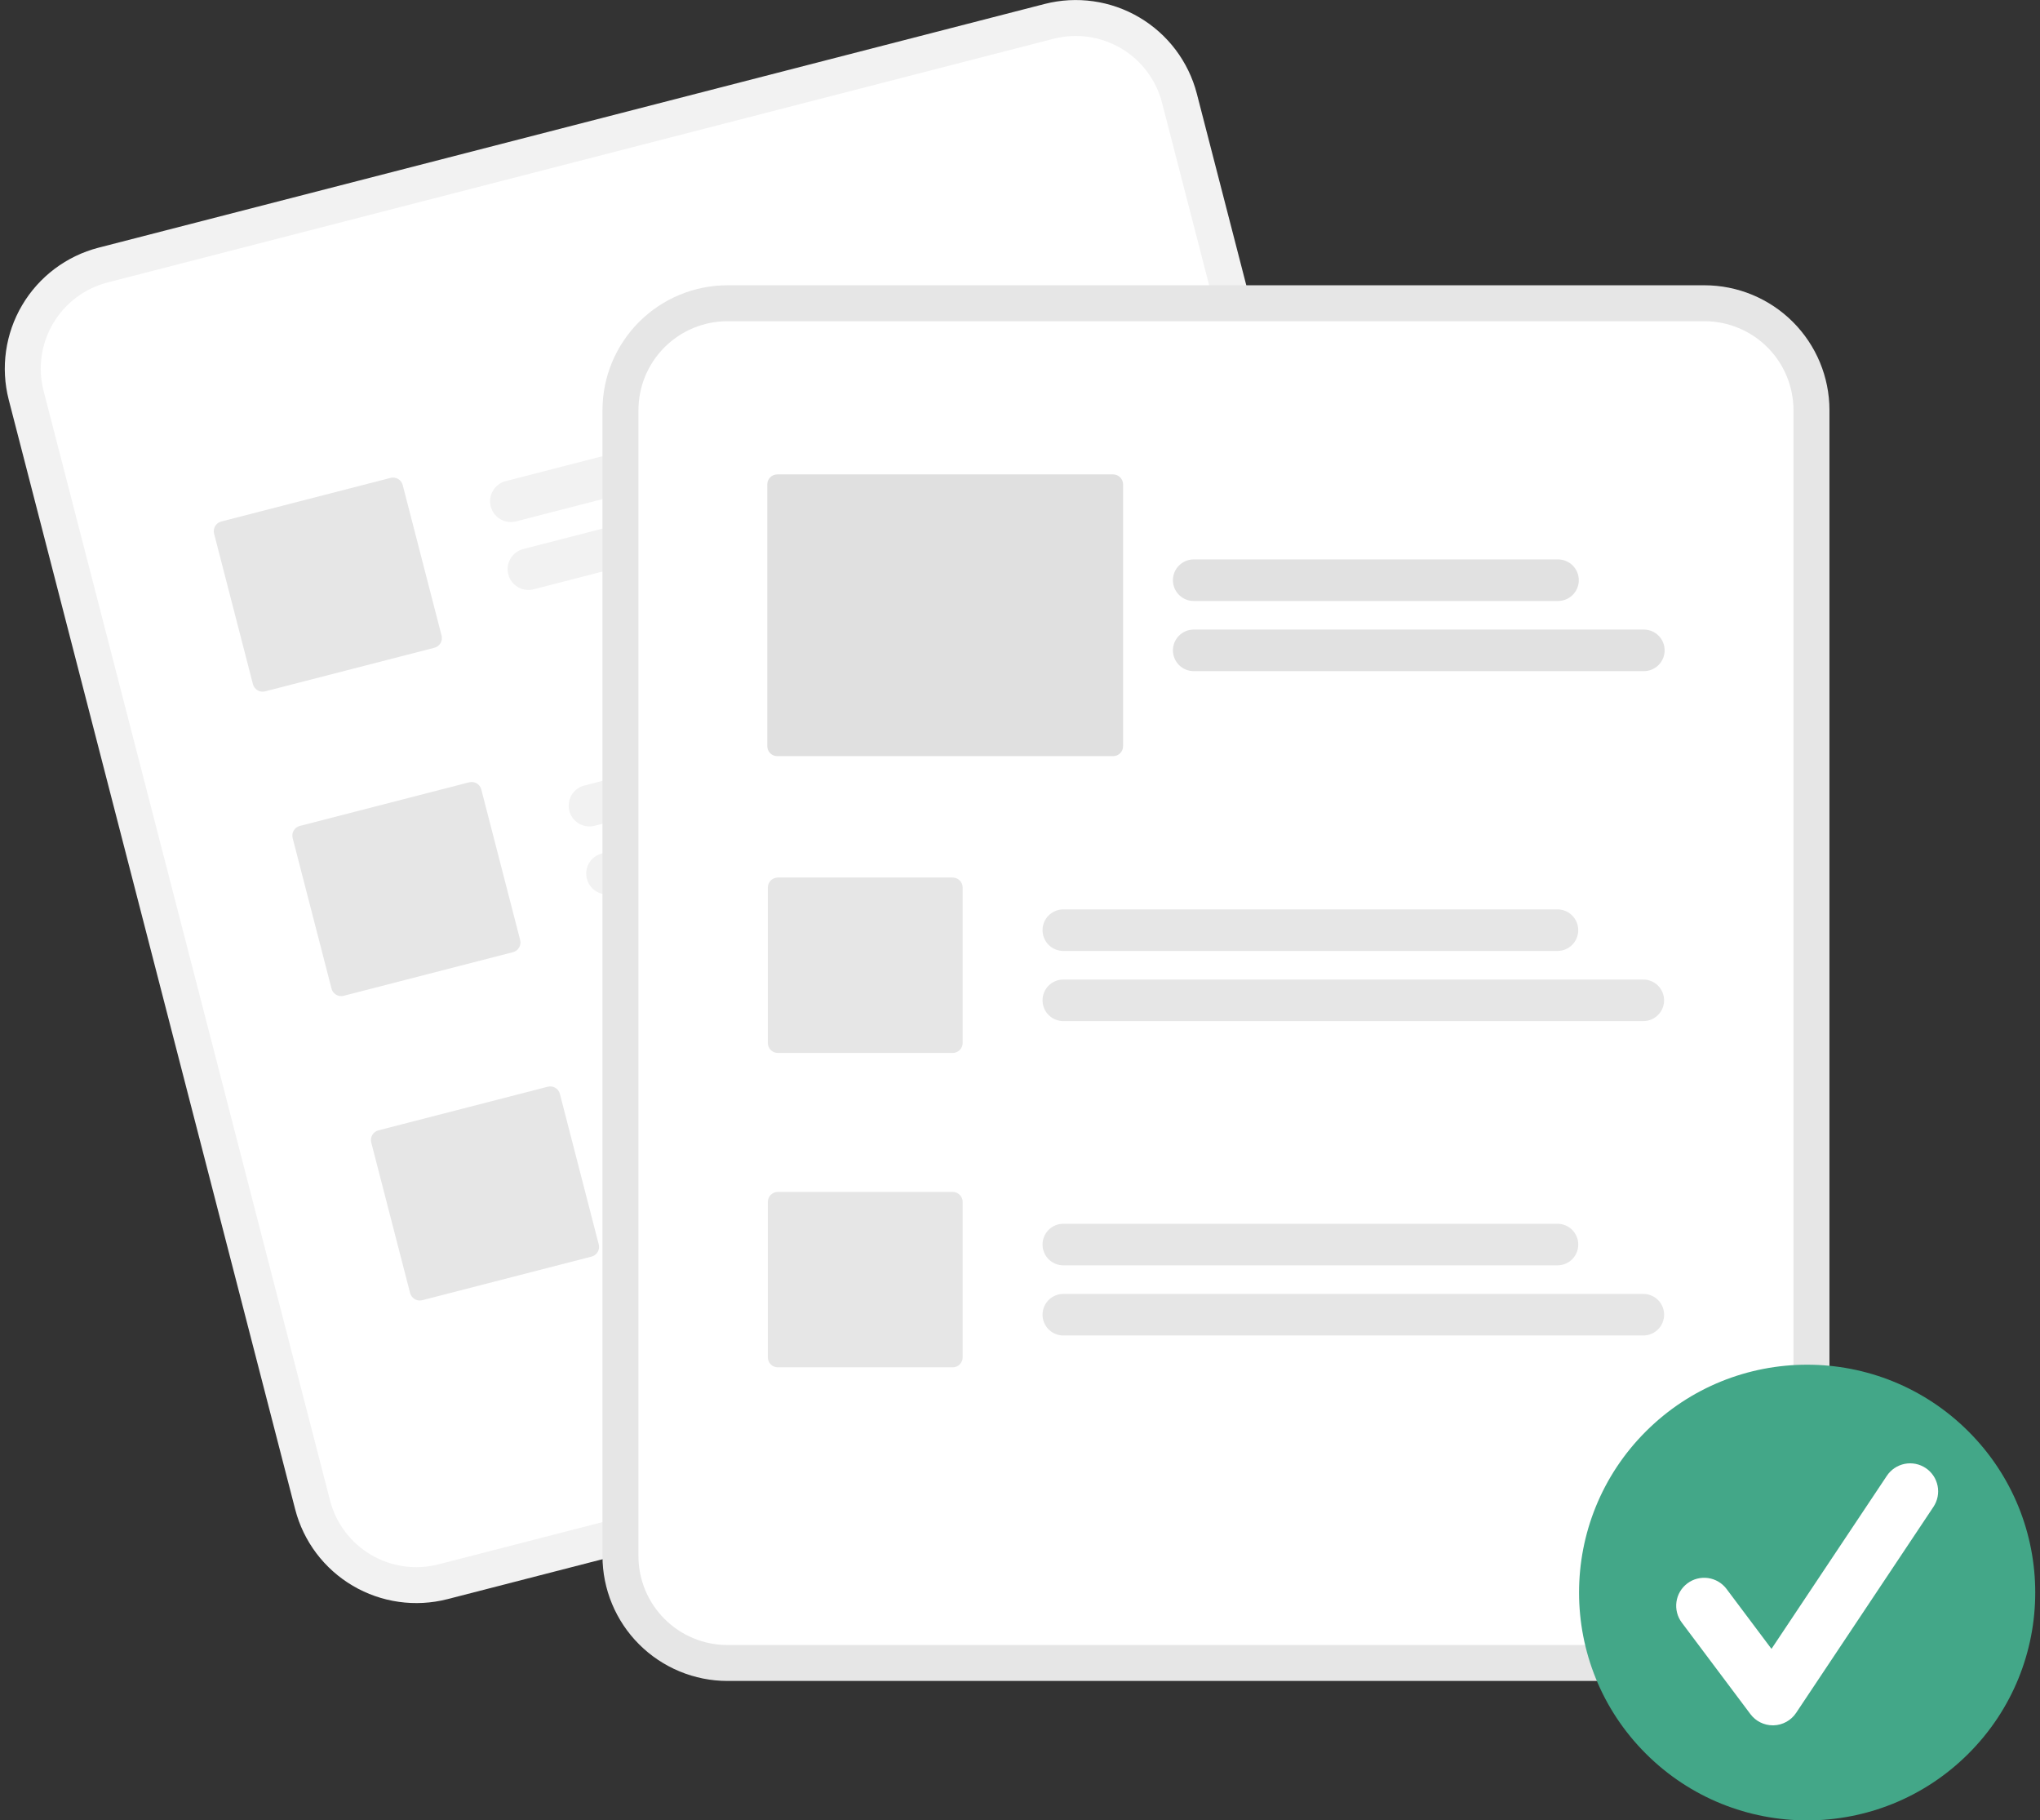 <svg preserveAspectRatio="xMidYMid meet" viewBox="0 0 269 240" fill="none" xmlns="http://www.w3.org/2000/svg">
    <rect x="0" y="0" width="269" height="240" fill="#333333" stroke="none"/>
    <g clip-path="url(#clip0_8849_21782)">
        <path d="M137.748 0.523L129.036 2.767L21.703 30.412L12.991 32.655C8.762 33.75 5.141 36.474 2.921 40.232C0.701 43.99 0.065 48.473 1.151 52.699L38.928 199.007C40.023 203.23 42.752 206.847 46.514 209.064C50.276 211.281 54.765 211.917 58.997 210.832L59.019 210.827L183.731 178.706L183.754 178.7C187.982 177.606 191.604 174.881 193.824 171.123C196.043 167.366 196.68 162.882 195.594 158.656L157.817 12.348C156.721 8.125 153.993 4.508 150.231 2.291C146.468 0.074 141.979 -0.562 137.748 0.523Z"
              fill="#F2F2F2"/>
        <path d="M138.933 5.11L128.614 7.768L24.494 34.585L14.175 37.243C11.164 38.022 8.585 39.962 7.005 42.638C5.424 45.314 4.97 48.507 5.744 51.516L43.521 197.824C44.301 200.832 46.244 203.407 48.923 204.986C51.602 206.565 54.799 207.018 57.812 206.245L57.835 206.239L182.547 174.119L182.57 174.113C185.581 173.334 188.16 171.393 189.741 168.717C191.321 166.041 191.775 162.849 191.001 159.839L153.224 13.531C152.444 10.524 150.501 7.948 147.822 6.369C145.143 4.791 141.946 4.338 138.933 5.11Z"
              fill="white"/>
        <path d="M131.141 52.489L68.052 68.738C67.347 68.919 66.599 68.814 65.973 68.444C65.346 68.075 64.892 67.472 64.71 66.769C64.528 66.065 64.634 65.318 65.004 64.692C65.373 64.066 65.977 63.612 66.682 63.431L129.771 47.182C130.475 47.001 131.222 47.107 131.849 47.476C132.475 47.846 132.929 48.448 133.11 49.151C133.292 49.855 133.186 50.602 132.817 51.227C132.448 51.853 131.845 52.307 131.141 52.489Z"
              fill="#F2F2F2"/>
        <path d="M144.413 58.622L70.365 77.693C69.66 77.875 68.912 77.769 68.285 77.4C67.658 77.031 67.204 76.428 67.022 75.724C66.841 75.02 66.946 74.273 67.316 73.647C67.686 73.021 68.29 72.568 68.994 72.386L143.043 53.315C143.747 53.133 144.495 53.239 145.122 53.608C145.749 53.977 146.203 54.58 146.385 55.284C146.566 55.988 146.461 56.735 146.091 57.361C145.721 57.986 145.117 58.44 144.413 58.622Z"
              fill="#F2F2F2"/>
        <path d="M141.504 92.623L78.415 108.872C78.066 108.962 77.703 108.983 77.346 108.932C76.99 108.882 76.646 108.762 76.336 108.579C76.026 108.396 75.754 108.154 75.538 107.867C75.321 107.579 75.163 107.252 75.073 106.903C74.983 106.555 74.963 106.192 75.013 105.836C75.064 105.479 75.184 105.136 75.367 104.826C75.55 104.516 75.793 104.246 76.08 104.029C76.368 103.813 76.696 103.655 77.045 103.565L140.134 87.316C140.483 87.226 140.846 87.206 141.203 87.256C141.559 87.307 141.903 87.427 142.213 87.61C142.523 87.793 142.795 88.035 143.011 88.322C143.228 88.61 143.386 88.937 143.476 89.285C143.566 89.634 143.586 89.997 143.536 90.353C143.485 90.709 143.365 91.052 143.182 91.362C142.999 91.672 142.757 91.943 142.469 92.159C142.181 92.376 141.853 92.534 141.504 92.623Z"
              fill="#F2F2F2"/>
        <path d="M154.776 98.756L80.728 117.828C80.379 117.918 80.016 117.938 79.659 117.888C79.302 117.837 78.959 117.717 78.648 117.535C78.338 117.352 78.067 117.11 77.85 116.822C77.633 116.535 77.476 116.207 77.386 115.859C77.296 115.51 77.275 115.147 77.326 114.791C77.376 114.435 77.496 114.092 77.679 113.782C77.862 113.472 78.105 113.201 78.393 112.985C78.681 112.768 79.008 112.611 79.357 112.521L153.406 93.449C154.11 93.268 154.858 93.373 155.485 93.743C156.112 94.112 156.566 94.715 156.748 95.418C156.929 96.122 156.824 96.869 156.454 97.495C156.084 98.121 155.481 98.575 154.776 98.756Z"
              fill="#F2F2F2"/>
        <path d="M151.867 132.758L88.779 149.007C88.074 149.188 87.327 149.082 86.7 148.713C86.074 148.343 85.62 147.741 85.439 147.037C85.257 146.334 85.362 145.587 85.732 144.961C86.101 144.335 86.704 143.882 87.408 143.7L150.497 127.451C151.202 127.269 151.95 127.375 152.577 127.744C153.203 128.113 153.657 128.716 153.839 129.42C154.021 130.124 153.915 130.871 153.545 131.497C153.176 132.123 152.572 132.576 151.867 132.758Z"
              fill="#F2F2F2"/>
        <path d="M165.138 138.891L91.09 157.962C90.74 158.053 90.377 158.073 90.02 158.023C89.663 157.973 89.319 157.853 89.009 157.67C88.698 157.488 88.427 157.245 88.21 156.958C87.993 156.67 87.835 156.342 87.745 155.994C87.655 155.645 87.635 155.282 87.685 154.926C87.736 154.569 87.856 154.226 88.039 153.916C88.223 153.606 88.466 153.335 88.754 153.119C89.042 152.902 89.37 152.745 89.719 152.655L163.768 133.584C164.472 133.402 165.22 133.508 165.847 133.877C166.474 134.246 166.928 134.849 167.11 135.553C167.291 136.257 167.186 137.004 166.816 137.63C166.446 138.256 165.842 138.709 165.138 138.891Z"
              fill="#F2F2F2"/>
        <path d="M57.283 85.399L34.956 91.149C34.618 91.236 34.26 91.185 33.96 91.008C33.659 90.831 33.441 90.542 33.354 90.205L28.229 70.356C28.142 70.019 28.193 69.661 28.37 69.361C28.547 69.061 28.837 68.843 29.174 68.756L51.501 63.005C51.839 62.919 52.197 62.969 52.498 63.146C52.798 63.323 53.016 63.612 53.103 63.949L58.228 83.798C58.315 84.136 58.264 84.494 58.087 84.794C57.91 85.094 57.621 85.311 57.283 85.399Z"
              fill="#E6E6E6"/>
        <path d="M67.644 125.533L45.318 131.284C44.98 131.37 44.621 131.32 44.321 131.143C44.02 130.966 43.803 130.677 43.715 130.339L38.59 110.491C38.504 110.153 38.554 109.795 38.731 109.495C38.909 109.195 39.198 108.977 39.536 108.89L61.862 103.14C62.2 103.053 62.559 103.104 62.859 103.281C63.159 103.458 63.377 103.747 63.465 104.084L68.59 123.933C68.676 124.27 68.626 124.628 68.448 124.928C68.271 125.228 67.982 125.446 67.644 125.533Z"
              fill="#E6E6E6"/>
        <path d="M78.008 165.668L55.681 171.418C55.343 171.505 54.985 171.454 54.684 171.277C54.384 171.1 54.166 170.811 54.078 170.474L48.953 150.625C48.867 150.288 48.918 149.93 49.095 149.63C49.272 149.33 49.561 149.112 49.899 149.025L72.225 143.274C72.563 143.188 72.922 143.238 73.222 143.415C73.523 143.592 73.74 143.881 73.828 144.218L78.953 164.067C79.04 164.405 78.989 164.763 78.812 165.063C78.634 165.363 78.345 165.581 78.008 165.668Z"
              fill="#E6E6E6"/>
        <path d="M224.76 37.61H95.922C91.553 37.615 87.365 39.351 84.276 42.436C81.188 45.521 79.45 49.703 79.445 54.066V205.161C79.45 209.524 81.188 213.706 84.276 216.791C87.365 219.876 91.553 221.612 95.922 221.616H224.76C229.129 221.612 233.317 219.876 236.406 216.791C239.494 213.706 241.232 209.524 241.237 205.161V54.066C241.232 49.703 239.494 45.521 236.406 42.436C233.317 39.351 229.129 37.615 224.76 37.61Z"
              fill="#E6E6E6"/>
        <path d="M224.76 42.348H95.921C92.81 42.351 89.828 43.587 87.628 45.784C85.428 47.981 84.191 50.959 84.188 54.066V205.161C84.191 208.268 85.428 211.246 87.628 213.443C89.828 215.64 92.81 216.876 95.921 216.879H224.76C227.87 216.876 230.853 215.64 233.052 213.443C235.252 211.246 236.489 208.268 236.493 205.161V54.066C236.489 50.959 235.252 47.981 233.052 45.784C230.853 43.587 227.87 42.351 224.76 42.348Z"
              fill="white"/>
        <path d="M259.563 231.202C271.309 219.471 271.309 200.451 259.563 188.72C247.817 176.988 228.773 176.988 217.027 188.72C205.282 200.451 205.282 219.471 217.027 231.202C228.773 242.933 247.817 242.933 259.563 231.202Z"
              fill="#43A788"/>
        <path d="M233.77 227.468C233.197 227.468 232.632 227.335 232.119 227.078C231.607 226.822 231.161 226.45 230.817 225.991L221.764 213.92C221.473 213.532 221.261 213.091 221.141 212.621C221.021 212.152 220.994 211.663 221.063 211.183C221.131 210.703 221.293 210.241 221.54 209.824C221.787 209.407 222.114 209.043 222.502 208.752C222.89 208.461 223.331 208.249 223.801 208.129C224.27 208.009 224.759 207.982 225.239 208.051C225.719 208.119 226.18 208.282 226.598 208.529C227.015 208.776 227.379 209.103 227.67 209.49L233.593 217.387L248.806 194.568C249.075 194.165 249.42 193.819 249.823 193.549C250.226 193.279 250.678 193.091 251.153 192.996C251.629 192.901 252.118 192.901 252.594 192.995C253.069 193.089 253.522 193.276 253.925 193.545C254.328 193.813 254.675 194.159 254.945 194.562C255.214 194.965 255.402 195.417 255.497 195.892C255.592 196.367 255.593 196.857 255.499 197.332C255.405 197.808 255.218 198.26 254.949 198.664L236.842 225.824C236.514 226.316 236.074 226.721 235.557 227.007C235.04 227.293 234.463 227.45 233.873 227.467C233.838 227.468 233.804 227.468 233.77 227.468Z"
              fill="white"/>
        <path d="M205.37 125.374H140.218C139.857 125.374 139.5 125.304 139.167 125.166C138.833 125.028 138.531 124.827 138.275 124.572C138.02 124.318 137.818 124.015 137.68 123.683C137.542 123.35 137.471 122.994 137.471 122.633C137.471 122.273 137.542 121.917 137.68 121.584C137.818 121.251 138.02 120.949 138.275 120.695C138.531 120.44 138.833 120.238 139.167 120.101C139.5 119.963 139.857 119.893 140.218 119.893H205.37C206.098 119.894 206.795 120.183 207.309 120.697C207.822 121.211 208.111 121.907 208.111 122.633C208.111 123.36 207.822 124.056 207.309 124.57C206.795 125.084 206.098 125.373 205.37 125.374Z"
              fill="#E6E6E6"/>
        <path d="M216.688 134.622H140.218C139.857 134.623 139.5 134.552 139.167 134.415C138.833 134.277 138.531 134.075 138.275 133.821C138.02 133.566 137.818 133.264 137.68 132.931C137.542 132.599 137.471 132.242 137.471 131.882C137.471 131.522 137.542 131.165 137.68 130.833C137.818 130.5 138.02 130.198 138.275 129.943C138.531 129.689 138.833 129.487 139.167 129.349C139.5 129.212 139.857 129.141 140.218 129.142H216.688C217.416 129.142 218.114 129.43 218.629 129.944C219.143 130.458 219.432 131.155 219.432 131.882C219.432 132.609 219.143 133.306 218.629 133.82C218.114 134.334 217.416 134.622 216.688 134.622Z"
              fill="#E6E6E6"/>
        <path d="M205.37 166.821H140.218C139.857 166.822 139.5 166.751 139.167 166.614C138.833 166.476 138.531 166.274 138.275 166.02C138.02 165.765 137.818 165.463 137.68 165.13C137.542 164.798 137.471 164.441 137.471 164.081C137.471 163.721 137.542 163.364 137.68 163.032C137.818 162.699 138.02 162.397 138.275 162.142C138.531 161.888 138.833 161.686 139.167 161.548C139.5 161.411 139.857 161.34 140.218 161.341H205.37C206.098 161.341 206.796 161.629 207.311 162.143C207.825 162.657 208.114 163.354 208.114 164.081C208.114 164.808 207.825 165.505 207.311 166.019C206.796 166.533 206.098 166.821 205.37 166.821Z"
              fill="#E6E6E6"/>
        <path d="M216.688 176.07H140.218C139.857 176.07 139.5 176 139.167 175.862C138.833 175.725 138.531 175.523 138.275 175.268C138.02 175.014 137.818 174.712 137.68 174.379C137.542 174.046 137.471 173.69 137.471 173.33C137.471 172.97 137.542 172.613 137.68 172.28C137.818 171.948 138.02 171.645 138.275 171.391C138.531 171.136 138.833 170.935 139.167 170.797C139.5 170.66 139.857 170.589 140.218 170.589H216.688C217.049 170.589 217.406 170.66 217.739 170.797C218.073 170.935 218.375 171.136 218.631 171.391C218.886 171.645 219.088 171.948 219.226 172.28C219.364 172.613 219.435 172.97 219.435 173.33C219.435 173.69 219.364 174.046 219.226 174.379C219.088 174.712 218.886 175.014 218.631 175.268C218.375 175.523 218.073 175.725 217.739 175.862C217.406 176 217.049 176.07 216.688 176.07Z"
              fill="#E6E6E6"/>
        <path d="M125.623 138.821H102.566C102.217 138.82 101.882 138.682 101.636 138.436C101.389 138.189 101.25 137.855 101.25 137.507V117.009C101.25 116.66 101.389 116.326 101.636 116.08C101.882 115.834 102.217 115.695 102.566 115.695H125.623C125.971 115.695 126.306 115.834 126.552 116.08C126.799 116.326 126.938 116.66 126.938 117.009V137.507C126.938 137.855 126.799 138.189 126.552 138.436C126.306 138.682 125.971 138.82 125.623 138.821Z"
              fill="#E6E6E6"/>
        <path d="M125.623 180.268H102.566C102.217 180.268 101.882 180.129 101.636 179.883C101.389 179.637 101.25 179.303 101.25 178.954V158.456C101.25 158.108 101.389 157.774 101.636 157.527C101.882 157.281 102.217 157.142 102.566 157.142H125.623C125.971 157.142 126.306 157.281 126.552 157.527C126.799 157.774 126.938 158.108 126.938 158.456V178.954C126.938 179.303 126.799 179.637 126.552 179.883C126.306 180.129 125.971 180.268 125.623 180.268Z"
              fill="#E6E6E6"/>
        <path d="M205.442 79.234H157.408C156.68 79.234 155.982 78.946 155.468 78.432C154.953 77.918 154.664 77.221 154.664 76.494C154.664 75.767 154.953 75.07 155.468 74.556C155.982 74.042 156.68 73.754 157.408 73.754H205.442C206.17 73.754 206.868 74.042 207.383 74.556C207.897 75.07 208.186 75.767 208.186 76.494C208.186 77.221 207.897 77.918 207.383 78.432C206.868 78.946 206.17 79.234 205.442 79.234Z"
              fill="#E1E1E1"/>
        <path d="M216.76 88.483H157.408C157.048 88.483 156.691 88.412 156.358 88.275C156.025 88.137 155.722 87.935 155.468 87.68C155.213 87.426 155.011 87.124 154.873 86.791C154.735 86.459 154.664 86.103 154.664 85.743C154.664 85.383 154.735 85.027 154.873 84.694C155.011 84.362 155.213 84.059 155.468 83.805C155.722 83.551 156.025 83.349 156.358 83.211C156.691 83.073 157.048 83.002 157.408 83.002H216.76C217.488 83.002 218.186 83.291 218.701 83.805C219.215 84.319 219.504 85.016 219.504 85.743C219.504 86.47 219.215 87.167 218.701 87.68C218.186 88.194 217.488 88.483 216.76 88.483Z"
              fill="#E1E1E1"/>
        <path d="M146.777 99.691H102.493C102.145 99.691 101.81 99.552 101.564 99.306C101.317 99.06 101.178 98.726 101.178 98.377V63.859C101.178 63.511 101.317 63.177 101.564 62.931C101.81 62.684 102.145 62.546 102.493 62.545H146.777C147.126 62.546 147.46 62.684 147.707 62.931C147.954 63.177 148.092 63.511 148.093 63.859V98.377C148.092 98.726 147.954 99.06 147.707 99.306C147.46 99.552 147.126 99.691 146.777 99.691Z"
              fill="#E0E0E0"/>
    </g>
    <defs>
        <clipPath id="clip0_8849_21782">
            <rect width="267.746" height="240" fill="white" transform="translate(0.627)"/>
        </clipPath>
    </defs>
</svg>

